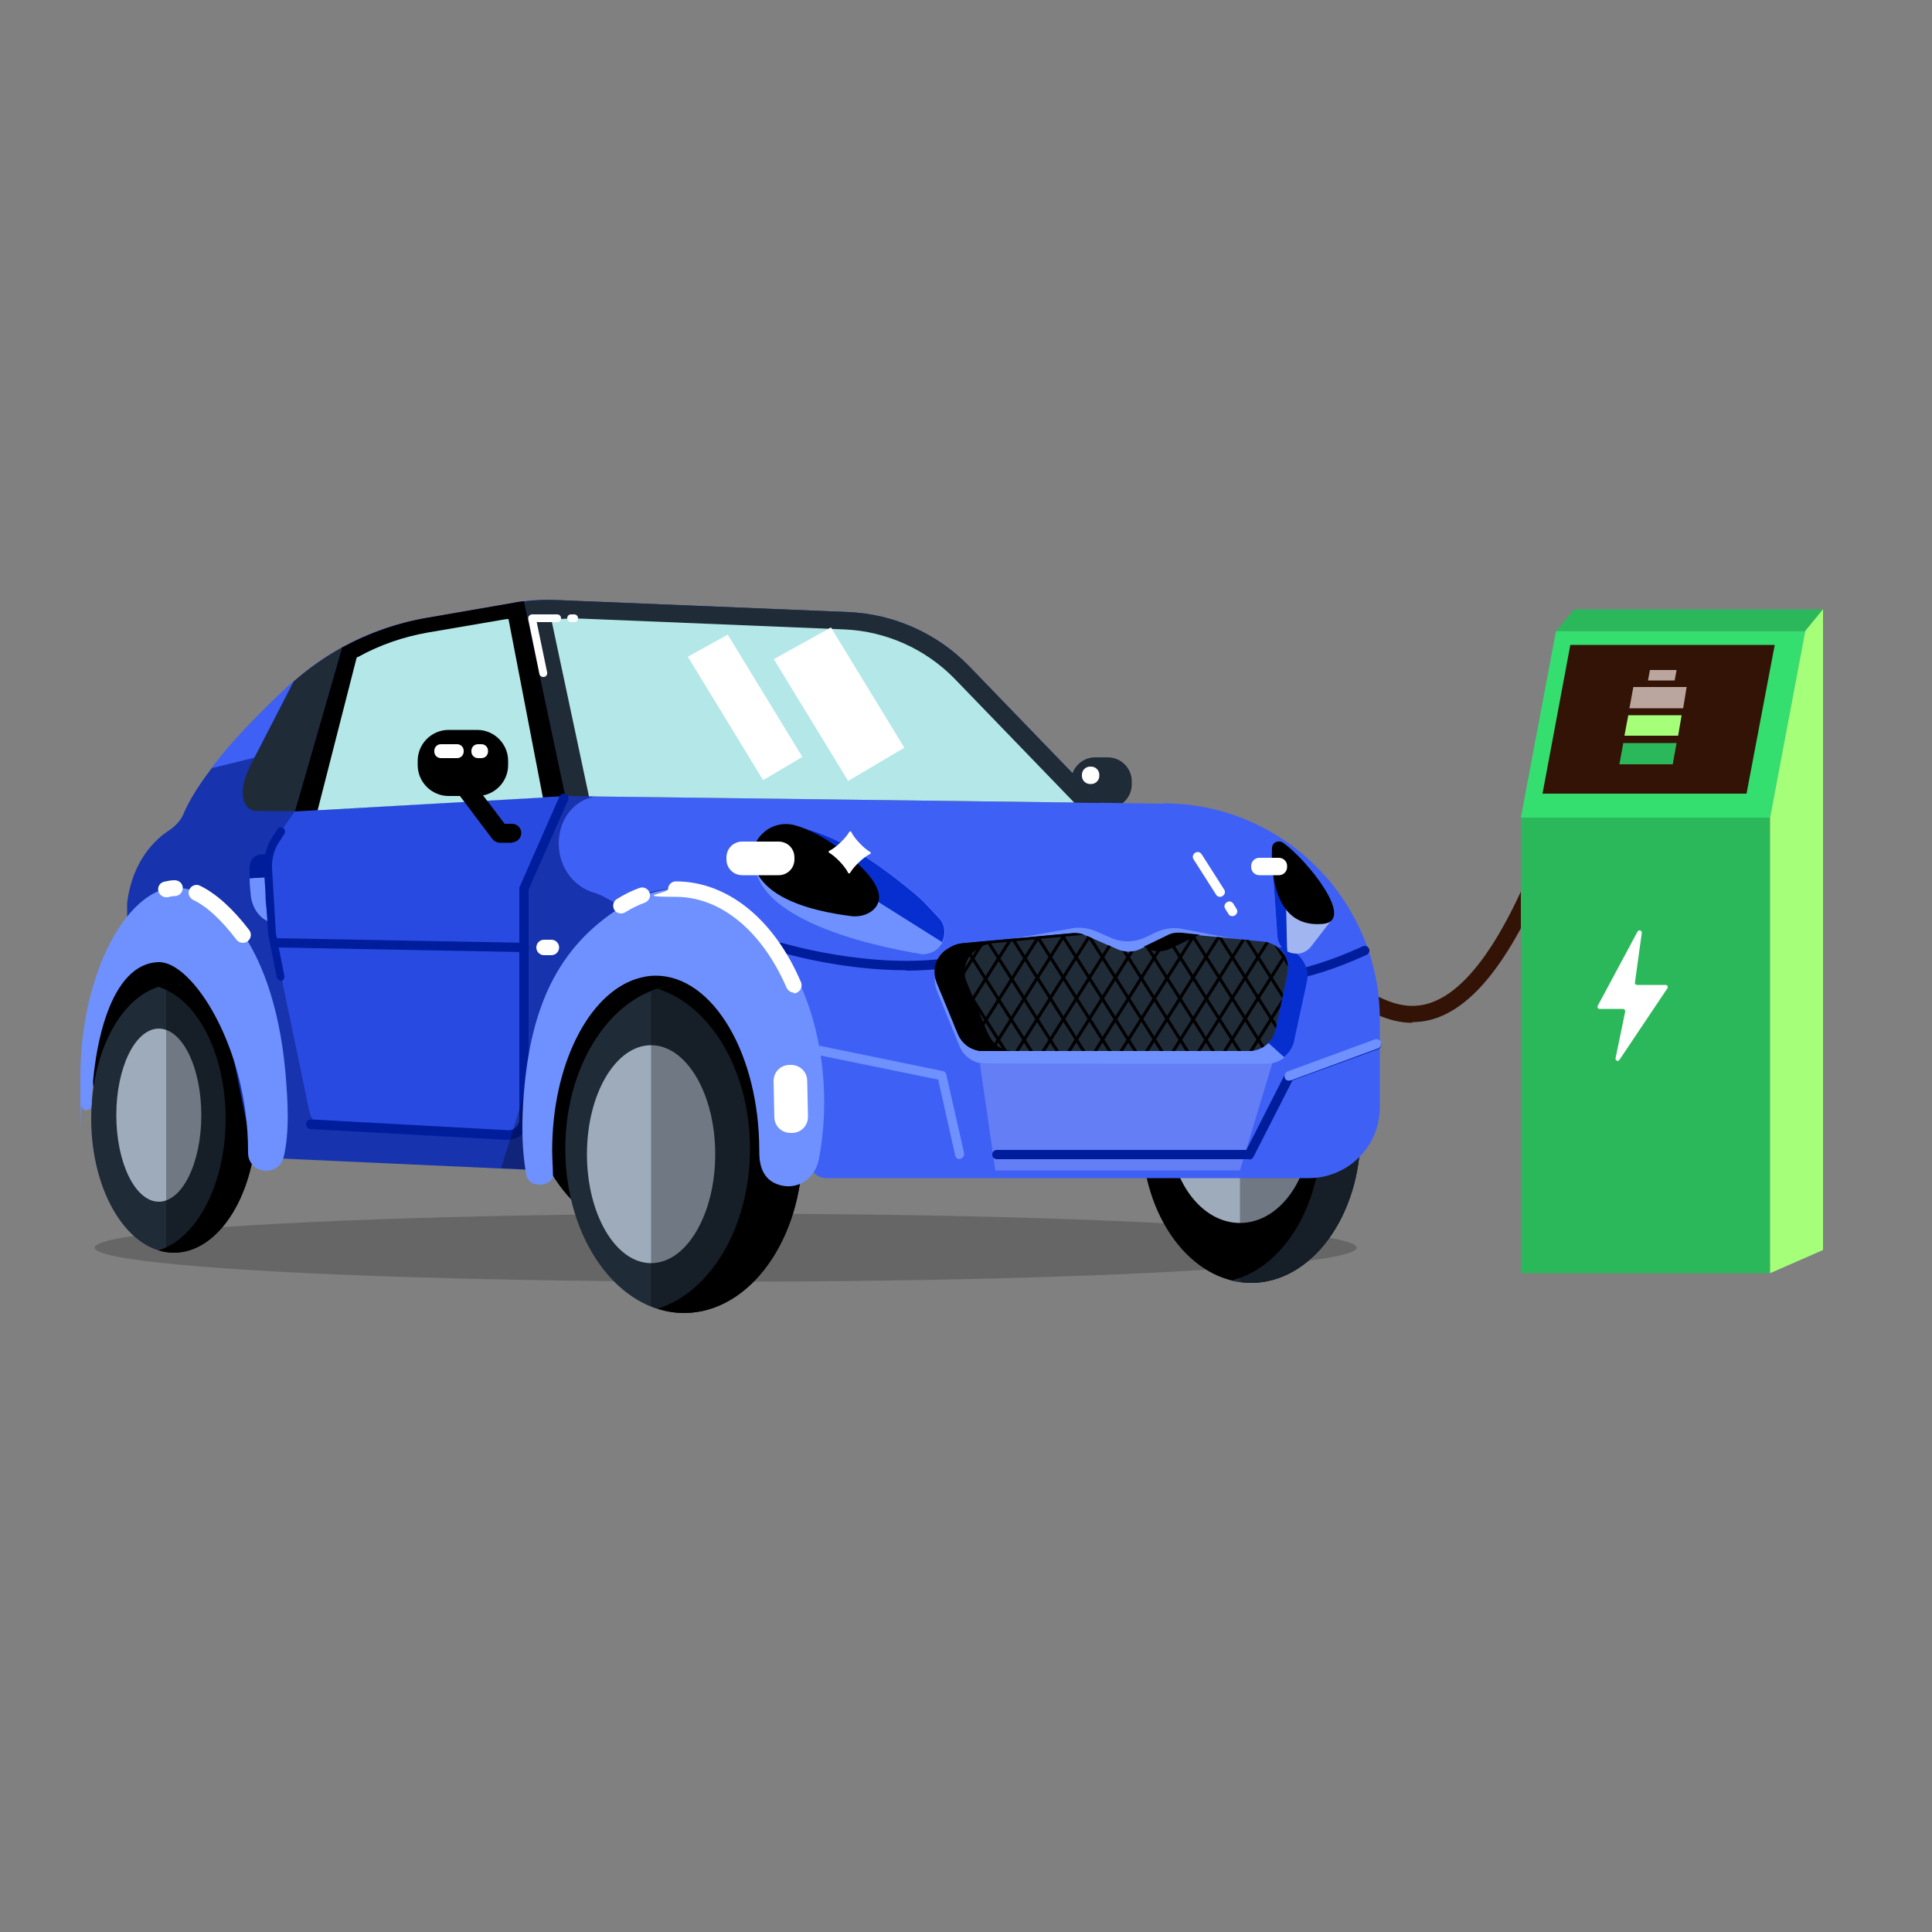 <?xml version="1.0" encoding="UTF-8"?>
<svg id="Layer_1" data-name="Layer 1" xmlns="http://www.w3.org/2000/svg" version="1.1" xmlns:xlink="http://www.w3.org/1999/xlink" viewBox="0 0 500 500">
  <rect x="0" y="0" width="500" height="500" fill="#808080" stroke="none"/>
  <defs>
    <style>
      .cls-1 {
        fill: #202b38;
      }

      .cls-1, .cls-2, .cls-3, .cls-4, .cls-5, .cls-6, .cls-7, .cls-8, .cls-9, .cls-10, .cls-11, .cls-12, .cls-13, .cls-14, .cls-15, .cls-16, .cls-17, .cls-18, .cls-19 {
        stroke-width: 0px;
      }

      .cls-2 {
        fill: #000;
      }

      .cls-3 {
        fill: #a5ff79;
      }

      .cls-4 {
        fill: #34df6f;
      }

      .cls-5 {
        fill: #1733ad;
      }

      .cls-20 {
        clip-path: url(#clippath-2);
      }

      .cls-6 {
        fill: #072ecf;
      }

      .cls-7 {
        fill: #b3e7e8;
      }

      .cls-8 {
        fill: #a1b5f0;
      }

      .cls-9 {
        fill: none;
      }

      .cls-10 {
        fill: #001d9c;
      }

      .cls-11 {
        fill: #3f60f5;
      }

      .cls-21 {
        clip-path: url(#clippath-1);
      }

      .cls-22 {
        opacity: .3;
      }

      .cls-12 {
        fill: #647ef5;
      }

      .cls-13 {
        fill: #6e91ff;
      }

      .cls-23 {
        clip-path: url(#clippath);
      }

      .cls-14 {
        fill: #2bb85b;
      }

      .cls-24 {
        clip-path: url(#clippath-3);
      }

      .cls-15 {
        fill: #284ae0;
      }

      .cls-16 {
        fill: #9eabba;
      }

      .cls-17 {
        fill: #baa69e;
      }

      .cls-18 {
        fill: #fff;
      }

      .cls-25 {
        opacity: .2;
      }

      .cls-19 {
        fill: #331306;
      }
    </style>
    <clipPath id="clippath">
      <path class="cls-9" d="M242.4,254.2l5.5,13.4c1.1,2.6,3.6,4.4,6.5,4.4h68.8c3.3,0,6.2-2.3,6.9-5.5l3.1-14.4c.4-2,0-4.1-1.3-5.7-1.2-1.5-2.9-2.5-4.9-2.7l-21.1-2.1c-1.3-.1-2.6,0-3.7.6l-7.1,3.4c-1.8.9-4,.9-5.8.1l-8.3-3.6c-1.1-.5-2.3-.7-3.4-.5l-28.4,2.6c-1.2.1-2.3.5-3.3,1.1l-.8.5c-2.8,1.8-3.9,5.4-2.6,8.5Z"/>
    </clipPath>
    <clipPath id="clippath-1">
      <path class="cls-9" d="M242.4,254.2l5.5,13.4c1.1,2.6,3.6,4.4,6.5,4.4h68.8c3.3,0,6.2-2.3,6.9-5.5l3.1-14.4c.4-2,0-4.1-1.3-5.7-1.2-1.5-2.9-2.5-4.9-2.7l-21.1-2.1c-1.3-.1-2.6,0-3.7.6l-7.1,3.4c-1.8.9-4,.9-5.8.1l-8.3-3.6c-1.1-.5-2.3-.7-3.4-.5l-28.4,2.6c-1.2.1-2.3.5-3.3,1.1l-.8.5c-2.8,1.8-3.9,5.4-2.6,8.5Z"/>
    </clipPath>
    <clipPath id="clippath-2">
      <path class="cls-9" d="M186.9,221.4l89.6-53-35.9-9.4c-8.6-2.2-17.7-1-25.4,3.3l-49.4,27.4c-1.9,1.1-3.7,2.3-5.4,3.6l26.5,28.1Z"/>
    </clipPath>
    <clipPath id="clippath-3">
      <path class="cls-9" d="M179.4,212.6l89.6-53-35.9-9.4c-8.6-2.2-17.7-1-25.4,3.3l-49.4,27.4c-1.9,1.1-3.7,2.3-5.4,3.6l26.5,28.1Z"/>
    </clipPath>
  </defs>
  <g id="OBJECTS">
    <g>
      <path class="cls-19" d="M365.5,264.7c-6.2,0-11.5-3.1-17.1-6.3-6.8-4-13.9-8.1-23.3-6.8-6,.8-11.8,3.7-17.3,8.6-.9.8-2.2.7-3-.2-.8-.9-.7-2.2.2-3,6.1-5.5,12.7-8.7,19.5-9.7,10.9-1.5,18.9,3.2,26.1,7.3,5.6,3.2,10.3,6,15.7,5.7,11.7-.6,23.2-16.2,34.1-46.3.4-1.1,1.6-1.7,2.7-1.3,1.1.4,1.7,1.6,1.3,2.7-11.7,32.3-24.1,48.4-37.9,49.1-.3,0-.7,0-1,0Z"/>
      <polygon class="cls-4" points="393.6 211.6 458.1 211.6 467.2 163.3 402.7 163.3 393.6 211.6"/>
      <rect class="cls-14" x="393.6" y="211.6" width="64.5" height="117.9"/>
      <polygon class="cls-3" points="467.2 163.3 471.8 157.7 471.8 281.8 467.2 289.2 467.2 163.3"/>
      <polygon class="cls-14" points="407.3 157.7 471.8 157.7 467.2 163.3 402.7 163.3 407.3 157.7"/>
      <polygon class="cls-3" points="458.1 329.5 471.8 323.5 471.8 157.7 467.2 163.3 458.1 211.6 458.1 329.5"/>
      <polygon class="cls-19" points="399.2 205.4 452 205.4 459.3 166.9 406.4 166.9 399.2 205.4"/>
      <path class="cls-18" d="M423.9,240.9l-10.4,19.4c-.2.4,0,.8.5.8h6c.4,0,.6.3.6.7l-2.5,12.1c-.1.6.7.9,1,.4l12.4-18.5c.3-.4,0-.9-.5-.9h-7.3c-.3,0-.6-.2-.6-.5l1.8-13c0-.6-.8-.9-1.1-.3Z"/>
      <g>
        <g>
          <polygon class="cls-17" points="435.6 183.3 436.5 177.8 422.7 177.8 421.7 183.3 435.6 183.3"/>
          <g>
            <polygon class="cls-3" points="434.3 190.4 435.2 185.1 421.4 185.1 420.4 190.4 434.3 190.4"/>
            <polygon class="cls-14" points="420.1 192.3 419.1 197.8 432.9 197.8 433.9 192.3 420.1 192.3"/>
          </g>
        </g>
        <polygon class="cls-17" points="433.4 176.1 433.9 173.4 427 173.4 426.5 176.1 433.4 176.1"/>
      </g>
    </g>
    <g class="cls-25">
      <ellipse class="cls-2" cx="187.8" cy="322.9" rx="163.3" ry="8.8"/>
    </g>
    <g>
      <g>
        <ellipse class="cls-2" cx="166.4" cy="276.6" rx="30.7" ry="42.5"/>
        <ellipse class="cls-2" cx="45" cy="272" rx="21.4" ry="39"/>
        <path class="cls-1" d="M286.7,209.2h-3.3c-3.4,0-6.2-2.8-6.2-6.2v-.8c0-3.4,2.8-6.2,6.2-6.2h3.3c3.4,0,6.2,2.8,6.2,6.2v.8c0,3.4-2.8,6.2-6.2,6.2Z"/>
        <ellipse class="cls-1" cx="177" cy="297.3" rx="30.7" ry="42.5"/>
        <path class="cls-2" d="M177,254.8c-2.3,0-4.6.4-6.8,1.1,13.7,4.3,23.9,21.2,23.9,41.4s-10.2,37.1-23.9,41.4c2.2.7,4.5,1.1,6.8,1.1,17,0,30.7-19,30.7-42.5s-13.8-42.5-30.7-42.5Z"/>
        <ellipse class="cls-1" cx="45" cy="289.5" rx="21.4" ry="34.7"/>
        <path class="cls-2" d="M45,254.8c-1.4,0-2.7.2-4,.6,9.9,3,17.4,17.1,17.4,34.1s-7.5,31.1-17.4,34.1c1.3.4,2.6.6,4,.6,11.8,0,21.4-15.5,21.4-34.7,0-19.1-9.6-34.7-21.4-34.7Z"/>
        <ellipse class="cls-16" cx="41.1" cy="288.6" rx="11" ry="22.4"/>
        <g class="cls-22">
          <path class="cls-2" d="M45,254.8c-.7,0-1.3,0-2,.2v69c.7,0,1.3.2,2,.2,11.8,0,21.4-15.5,21.4-34.7,0-19.1-9.6-34.7-21.4-34.7Z"/>
        </g>
        <ellipse class="cls-2" cx="323.8" cy="293.4" rx="28.3" ry="38.6"/>
        <path class="cls-1" d="M323.8,254.8c-1.8,0-3.5.2-5.1.6,13.2,3.3,23.2,19,23.2,38s-10,34.7-23.2,38c1.7.4,3.4.6,5.1.6,15.6,0,28.3-17.3,28.3-38.6,0-21.3-12.7-38.6-28.3-38.6Z"/>
        <ellipse class="cls-16" cx="320.9" cy="291.5" rx="18.3" ry="25"/>
        <g class="cls-22">
          <path class="cls-2" d="M323.8,254.8c-1,0-2,0-2.9.2v76.8c1,.1,1.9.2,2.9.2,15.6,0,28.3-17.3,28.3-38.6,0-21.3-12.7-38.6-28.3-38.6Z"/>
        </g>
        <path class="cls-5" d="M285,207.8l-34.3-35.5c-8.2-8.4-19.4-13.4-31.2-13.9l-75.2-3.1c-3.8-.2-7.6,0-11.4.7l-22.5,3.9c-13.6,2.3-26.2,8.6-36.2,18.1-10.3,9.7-22.3,22.3-26.7,32.6-.7,1.7-2,3.1-3.6,4.2-3.6,2.3-9.7,7.9-11,19v11.5l23.5,8.4,9.2,45.8,76.9,3.5-3.1-30.8,28.9-32.8,116.6-31.5Z"/>
        <g>
          <path class="cls-13" d="M64.6,227.3c0,1.7.2,3.2.3,4.4.2,2.2,1.2,4.3,2.8,5.7.4.4,1.2.8,1.7,1.1l-.6-4.9c-.2-1.6,0-4.4.3-6.6l-4.5.3Z"/>
          <path class="cls-10" d="M69.4,224.9l1.2-3.4s-6-2.1-6,3.3c0,.9,0,1.7,0,2.5l4.5-.3c.1-.8.2-1.5.3-2.1Z"/>
        </g>
        <path class="cls-15" d="M76.3,210l-5.2,7.4c-3.6,5.2-1.3,11.9-1.3,18.2h0c0,1.6.1,3.2.4,4.7l9.8,47.1c.2,1.1.7,2.2,1.5,3h0c1,1,2.3,1.7,3.7,1.8l47.9,1.6c1.4,0,2.6-1.1,2.6-2.5v-61.4c0-3.2,3.3-6.3,4-9.4l6.7-14.6-70,4Z"/>
        <ellipse class="cls-16" cx="168.5" cy="298.7" rx="16.6" ry="28.2"/>
        <g class="cls-22">
          <path class="cls-2" d="M177,254.8c-2.9,0-5.8.6-8.5,1.7v81.6c2.7,1.1,5.5,1.7,8.5,1.7,17,0,30.7-19,30.7-42.5s-13.8-42.5-30.7-42.5Z"/>
        </g>
        <path class="cls-11" d="M301.1,208l-144.3-2.1c-.3,0-.6,0-.9,0-13.4.6-15.4,19.7-3.2,24.8.5.2,1.1.3,1.6.5,2.5.9,3.9,2.2,6.4,3.1,0,0,0,0,0,0h0c4.4-2.8,9.2-4.3,14.2-4.3,20,0,36.3,24.1,36.3,53.8s-.6,10.9-1.6,15.9c-.6,2.7,1.5,5.2,4.3,5.2,24.9,0,124.8,0,124.8,0,10.2,0,18.4-8.2,18.4-18.4v-22.6c0-30.9-25.1-56-56-56Z"/>
        <path class="cls-13" d="M238,246.8c-10.3-1.7-51.7-9.7-40.9-30.8,0,0,8.8-10.4,39.6,15.2,1.2,1,2.3,2,3.3,3.1l3,3.2c2.3,2.5,1.9,6.4-.8,8.4h0c-1.2.8-2.7,1.2-4.1,1Z"/>
        <path class="cls-13" d="M45.2,229.6c-12.7.7-24.4,22.8-24.4,49.2s0,4.9.3,7.3c.1,1.6,2.5,1.6,2.6,0,.4-15.3,4.8-36.8,17.4-37.1,8.6-.2,23.1,21.9,23.1,49v.3c0,5.5,7.8,6.5,9.2,1.2,1.6-6.6,1.1-14.9.4-22.7-3.3-34.1-18.8-47.6-28.4-47Z"/>
        <path class="cls-1" d="M146.3,206l138.7,1.8-34.3-35.5c-8.2-8.4-19.4-13.4-31.2-13.9l-75.2-3.1c-2.9-.1-5.8,0-8.7.4l10.7,50.4Z"/>
        <path class="cls-2" d="M133,156l-22.5,3.9c-7.6,1.3-14.9,3.9-21.6,7.5h-.2c0,.1-.1.2-.2.2l-12.2,42.4,70-4-10.7-50.4c-.9.1-1.8.2-2.7.4Z"/>
        <path class="cls-13" d="M329.5,226.5l1.1,15.9c.1,1.7,1.2,3.2,2.7,4h0c2.1,1,4.6.4,6-1.4l5.1-6.6-14.9-11.9Z"/>
        <path class="cls-13" d="M252.4,244.6l24.3-4.2c2.3-.6,4.7-.3,6.9.6l3.9,1.7c2.9,1.3,6.2,1.2,9.1-.2l2.5-1.2c2.3-1.1,4.9-1.4,7.4-.8l20.6,4-59.5,14.2-15.1-14.1Z"/>
        <polygon class="cls-12" points="253.6 275.3 257.6 302.9 320.9 302.9 329.3 275.1 253.6 275.3"/>
        <path class="cls-10" d="M334.9,253.4c-.6,0-1.1-.5-1.2-1.1,0-.7.4-1.3,1.1-1.3,0,0,6.2-.8,17.9-6.1.6-.3,1.3,0,1.6.6.3.6,0,1.3-.6,1.6-12.1,5.5-18.4,6.2-18.6,6.3,0,0,0,0-.1,0Z"/>
        <g>
          <path class="cls-13" d="M323.2,272h-68.8c-2.9,0-5.4-1.7-6.5-4.4l-5.5-13.4c-.2-.5-.4-1.1-.4-1.6-.2,1.3,0,2.6.5,3.9l5.8,14.2c1.1,2.8,3.8,4.6,6.9,4.6h72.6c1.7,0,3.3-.6,4.6-1.6l-4.1-3.7c-1.3,1.3-3,2-4.9,2Z"/>
          <path class="cls-6" d="M334.9,269.4l3.3-15.2c.5-2.1,0-4.3-1.4-6.1-1.2-1.6-3.1-2.7-5.1-2.9h-.9c.4.2.8.6,1.1,1,1.2,1.6,1.7,3.7,1.3,5.7l-3.1,14.4c-.3,1.4-1,2.6-1.9,3.5l4.1,3.7c1.3-1,2.3-2.5,2.7-4.3Z"/>
        </g>
        <g>
          <path class="cls-13" d="M197.1,216c-10.8,21.1,30.6,29.1,40.9,30.8,1.4.2,2.9-.1,4.1-1,.8-.5,1.3-1.2,1.7-2l-45.6-28.7c-.8.5-1.2.9-1.2.9Z"/>
          <path class="cls-6" d="M242.9,237.5l-3-3.2c-1-1.1-2.1-2.1-3.3-3.1-24.6-20.5-35.2-17.9-38.4-16.1l45.6,28.7c1-2,.8-4.6-.9-6.3Z"/>
        </g>
        <path class="cls-2" d="M195.1,223.9c1.5,5.2,7.4,10.9,25.2,13.2,1.9.2,3.8-.2,5.3-1.3,2.5-1.9,4.1-6-5.7-14.1-5.8-4.8-10.5-7.1-14.1-8.1-6.4-1.8-12.5,3.9-10.7,10.3Z"/>
        <g>
          <path class="cls-8" d="M331.9,228.4l.8,3.1.4,14.7c0,0,.1,0,.2.1,2.1,1,4.6.4,6-1.4l5.1-6.6-12.5-10Z"/>
          <path class="cls-6" d="M331.9,228.4l-2.4-1.9,1.1,15.9c.1,1.6,1.1,3.1,2.5,3.9l-.4-17.7h-.8Z"/>
        </g>
        <path class="cls-2" d="M332.2,218.2c-1.2-.9-2.9-.3-3,1.2-.3,6.5.6,20.9,13.2,19.7,8.5-.8-4-16.4-10.2-20.9Z"/>
        <path class="cls-7" d="M129.4,160.5l-18.7,3.2c-6.3,1.1-12.4,3.2-18,6.3h-.2c0,.1-.1.2-.2.2l-10.1,39.5,58.3-3.3-8.9-46.2c-.7,0-1.5.2-2.2.3Z"/>
        <path class="cls-2" d="M123.5,206h-7.4c-4.4,0-8-3.6-8-8v-1.1c0-4.4,3.6-8,8-8h7.4c4.4,0,8,3.6,8,8v1.1c0,4.4-3.6,8-8,8Z"/>
        <path class="cls-2" d="M132.5,218.1h-3.1c-.8,0-1.5-.4-2-1l-8.6-11.4c-.8-1.1-.6-2.6.5-3.4,1.1-.8,2.6-.6,3.4.5l7.9,10.4h1.9c1.4,0,2.4,1.1,2.4,2.4,0,1.3-1.1,2.4-2.4,2.4Z"/>
        <path class="cls-7" d="M152.3,206.1l125.7,1.6-31.1-32.2c-7.5-7.6-17.6-12.1-28.2-12.6l-68.1-2.8c-2.6-.1-5.3,0-7.9.3l9.7,45.6Z"/>
        <path class="cls-18" d="M201.5,226.5h-9.4c-2.3,0-4.1-1.8-4.1-4.1v-.5c0-2.3,1.8-4.1,4.1-4.1h9.4c2.3,0,4.1,1.8,4.1,4.1v.5c0,2.3-1.8,4.1-4.1,4.1Z"/>
        <path class="cls-18" d="M331,226.5h-5.1c-1.1,0-2.1-.9-2.1-2.1v-.3c0-1.1.9-2.1,2.1-2.1h5.1c1.1,0,2.1.9,2.1,2.1v.3c0,1.1-.9,2.1-2.1,2.1Z"/>
        <path class="cls-18" d="M118.3,196.2h-4.2c-.9,0-1.7-.7-1.7-1.7v-.2c0-.9.7-1.7,1.7-1.7h4.2c.9,0,1.7.7,1.7,1.7v.2c0,.9-.7,1.7-1.7,1.7Z"/>
        <path class="cls-18" d="M124.6,196.2h-.9c-.9,0-1.7-.7-1.7-1.7v-.2c0-.9.7-1.7,1.7-1.7h.9c.9,0,1.7.7,1.7,1.7v.2c0,.9-.7,1.7-1.7,1.7Z"/>
        <path class="cls-18" d="M282.4,202.9h-.3c-1.1,0-2.1-.9-2.1-2.1v-.3c0-1.1.9-2.1,2.1-2.1h.3c1.1,0,2.1.9,2.1,2.1v.3c0,1.1-.9,2.1-2.1,2.1Z"/>
        <path class="cls-10" d="M135.7,246.4h0l-64.1-1.2c-.7,0-1.2-.6-1.2-1.2s.6-1.2,1.2-1.2l64.1,1.2c.7,0,1.2.6,1.2,1.2,0,.7-.6,1.2-1.2,1.2Z"/>
        <path class="cls-1" d="M88.5,167.6c-4.4,2.5-8.6,5.4-12.5,8.8l-11.4,22.1c-3.7,7.7-1,11.4,1.8,11.4h9.9c0,.1,12.2-42.2,12.2-42.2Z"/>
        <g>
          <path class="cls-18" d="M43,232.2c-.9,0-1.7-.6-2-1.5-.3-1.1.3-2.2,1.4-2.5.9-.2,1.8-.4,2.8-.4,1.2,0,2.1.9,2.1,2,0,1.1-.9,2.1-2,2.1-.6,0-1.2.1-1.8.3-.2,0-.4,0-.5,0Z"/>
          <path class="cls-18" d="M62.8,244c-.6,0-1.2-.3-1.6-.8-3.8-5-7.6-8.6-11.2-10.3-1-.5-1.5-1.7-1-2.7.5-1,1.7-1.5,2.7-1,4.2,2,8.6,6,12.8,11.5.7.9.5,2.2-.4,2.9-.4.3-.8.4-1.2.4Z"/>
        </g>
        <path class="cls-10" d="M131.7,295c0,0-.2,0-.3,0l-51-2.8c-.7,0-1.2-.6-1.2-1.3,0-.7.6-1.2,1.3-1.2l51,2.8c.8,0,1.5-.2,2-.8.6-.5.9-1.2.9-2v-60l10.4-23.6c.3-.6,1-.9,1.6-.6.6.3.9,1,.6,1.6l-10.2,23.1v59.5c0,1.4-.6,2.8-1.6,3.8-1,.9-2.2,1.4-3.6,1.4Z"/>
        <path class="cls-10" d="M322.6,300h-64.6c-.7,0-1.2-.5-1.2-1.2s.5-1.2,1.2-1.2h64.6c.7,0,1.2.5,1.2,1.2,0,.7-.5,1.2-1.2,1.2Z"/>
        <path class="cls-10" d="M234.5,251.1c-17.3,0-32.7-4.7-32.9-4.8-.6-.2-1-.9-.8-1.5.2-.6.9-1,1.5-.8.2,0,21.6,6.6,42,4.1.7,0,1.3.4,1.4,1.1,0,.7-.4,1.3-1.1,1.4-3.4.4-6.8.6-10.1.6Z"/>
        <path class="cls-1" d="M242.4,254.2l5.5,13.4c1.1,2.6,3.6,4.4,6.5,4.4h68.8c3.3,0,6.2-2.3,6.9-5.5l3.1-14.4c.4-2,0-4.1-1.3-5.7h0c-1.2-1.5-2.9-2.5-4.9-2.7l-21.1-2.1c-1.3-.1-2.6,0-3.7.6l-7.1,3.4c-1.8.9-4,.9-5.8.1l-8.3-3.6c-1.1-.5-2.3-.7-3.4-.6l-28.4,2.6c-1.2.1-2.3.5-3.3,1.1l-.8.5c-2.8,1.8-3.9,5.4-2.6,8.5Z"/>
        <g>
          <g class="cls-23">
            <g>
              <rect class="cls-2" x="193.8" y="238" width="101" height=".8" transform="translate(-87.7 317.6) rotate(-57.7)"/>
              <rect class="cls-2" x="200.6" y="238" width="101" height=".8" transform="translate(-84.6 323.3) rotate(-57.7)"/>
              <rect class="cls-2" x="207.3" y="238" width="101" height=".8" transform="translate(-81.5 329) rotate(-57.7)"/>
              <rect class="cls-2" x="214" y="238" width="101" height=".8" transform="translate(-78.4 334.7) rotate(-57.7)"/>
              <rect class="cls-2" x="220.7" y="238" width="101" height=".8" transform="translate(-75.2 340.4) rotate(-57.7)"/>
              <rect class="cls-2" x="227.5" y="238" width="101" height=".8" transform="translate(-72 346.3) rotate(-57.8)"/>
              <rect class="cls-2" x="234.2" y="238" width="101" height=".8" transform="translate(-68.9 352) rotate(-57.8)"/>
              <rect class="cls-2" x="240.9" y="238" width="101" height=".8" transform="translate(-65.7 357.7) rotate(-57.8)"/>
              <rect class="cls-2" x="247.7" y="238" width="101" height=".8" transform="translate(-62.6 363.4) rotate(-57.8)"/>
              <rect class="cls-2" x="254.4" y="238" width="101" height=".8" transform="translate(-59.4 369.1) rotate(-57.8)"/>
              <rect class="cls-2" x="261.1" y="238" width="101" height=".8" transform="translate(-56.3 374.8) rotate(-57.8)"/>
              <rect class="cls-2" x="267.8" y="238" width="101" height=".8" transform="translate(-53.2 380.4) rotate(-57.8)"/>
              <rect class="cls-2" x="274.6" y="238" width="101" height=".8" transform="translate(-50 386.2) rotate(-57.8)"/>
              <rect class="cls-2" x="281.3" y="238" width="101" height=".8" transform="translate(-46.9 391.8) rotate(-57.8)"/>
              <rect class="cls-2" x="288" y="238" width="101" height=".8" transform="translate(-43.8 397.5) rotate(-57.8)"/>
              <rect class="cls-2" x="294.7" y="238" width="101" height=".8" transform="translate(-40.6 403.2) rotate(-57.8)"/>
            </g>
          </g>
          <g class="cls-21">
            <g>
              <rect class="cls-2" x="334.7" y="191.1" width=".8" height="101" transform="translate(-77.2 216.3) rotate(-32.3)"/>
              <rect class="cls-2" x="327.9" y="191.1" width=".8" height="101" transform="translate(-78.3 212.7) rotate(-32.3)"/>
              <rect class="cls-2" x="321.2" y="191.1" width=".8" height="101" transform="translate(-79.3 209.1) rotate(-32.3)"/>
              <rect class="cls-2" x="314.5" y="191.1" width=".8" height="101" transform="translate(-80.3 205.5) rotate(-32.3)"/>
              <rect class="cls-2" x="307.8" y="191.1" width=".8" height="101" transform="translate(-81.4 201.9) rotate(-32.3)"/>
              <rect class="cls-2" x="301" y="191.1" width=".8" height="101" transform="translate(-82.4 198.3) rotate(-32.3)"/>
              <rect class="cls-2" x="294.3" y="191.1" width=".8" height="101" transform="translate(-83.5 194.8) rotate(-32.3)"/>
              <rect class="cls-2" x="287.6" y="191.1" width=".8" height="101" transform="translate(-84.5 191.2) rotate(-32.3)"/>
              <rect class="cls-2" x="280.9" y="191.1" width=".8" height="101" transform="translate(-85.5 187.6) rotate(-32.3)"/>
              <rect class="cls-2" x="274.1" y="191.1" width=".8" height="101" transform="translate(-86.6 183.9) rotate(-32.3)"/>
              <rect class="cls-2" x="267.4" y="191.1" width=".8" height="101" transform="translate(-87.6 180.3) rotate(-32.3)"/>
              <rect class="cls-2" x="260.7" y="191.1" width=".8" height="101" transform="translate(-88.7 176.7) rotate(-32.3)"/>
              <rect class="cls-2" x="253.9" y="191.1" width=".8" height="101" transform="translate(-89.7 173.2) rotate(-32.3)"/>
              <rect class="cls-2" x="247.2" y="191.1" width=".8" height="101" transform="translate(-90.8 169.6) rotate(-32.3)"/>
              <rect class="cls-2" x="240.5" y="191.1" width=".8" height="101" transform="translate(-91.8 166) rotate(-32.3)"/>
              <rect class="cls-2" x="233.8" y="191.1" width=".8" height="101" transform="translate(-92.8 162.4) rotate(-32.3)"/>
            </g>
          </g>
        </g>
        <g>
          <path class="cls-2" d="M297.1,245.6c1.9.8,4,.8,5.8-.1l7.1-3.4c.1,0,.3-.1.5-.2l-4.6-.5c-1.3-.1-2.6,0-3.7.6l-6.2,3,1.2.5Z"/>
          <path class="cls-2" d="M255.7,267.6l-5.5-13.4c-1.3-3.1-.2-6.6,2.6-8.5l.8-.5c1-.6,2.1-1,3.3-1.1l23.7-2.2c-1-.4-2.1-.5-3.1-.4l-28.4,2.6c-1.2.1-2.3.5-3.3,1.1l-.8.5c-2.8,1.8-3.9,5.4-2.6,8.5l5.5,13.4c1.1,2.6,3.6,4.4,6.5,4.4h7.9c-2.9,0-5.4-1.7-6.5-4.4Z"/>
        </g>
        <g>
          <g class="cls-20">
            <rect class="cls-18" x="200" y="112.1" width="16.9" height="111.7" transform="translate(-57 133) rotate(-31.4)"/>
          </g>
          <g class="cls-24">
            <rect class="cls-18" x="183.2" y="121.2" width="11.8" height="111.7" transform="translate(-64.5 124.3) rotate(-31.4)"/>
          </g>
        </g>
        <path class="cls-13" d="M248.4,300c-.6,0-1.1-.4-1.2-1l-4.4-19.6-30.8-6.3c-.7-.1-1.1-.8-1-1.4.1-.7.8-1.1,1.4-1l31.6,6.5c.5,0,.8.5.9.9l4.6,20.3c.1.7-.3,1.3-.9,1.5,0,0-.2,0-.3,0Z"/>
        <path class="cls-10" d="M323.3,300c-.2,0-.4,0-.6-.1-.6-.3-.8-1-.5-1.6l10.3-20.2c.1-.3.4-.5.7-.6l22.6-8.3c.6-.2,1.3,0,1.6.7.2.6,0,1.3-.7,1.6l-22.2,8.1-10.1,19.8c-.2.4-.6.7-1.1.7Z"/>
        <path class="cls-13" d="M333.6,279.7c-.5,0-1-.3-1.1-.8-.2-.6,0-1.3.7-1.6l22.6-8.3c.6-.2,1.3,0,1.6.7.2.6,0,1.3-.7,1.6l-22.6,8.3c-.1,0-.3,0-.4,0Z"/>
        <path class="cls-18" d="M148.6,161h-.8c-.5,0-1-.4-1-1s.4-1,1-1h.8c.5,0,1,.4,1,1s-.4,1-1,1Z"/>
        <path class="cls-18" d="M140.6,175.2c-.5,0-.9-.3-1-.8l-2.9-14.2c0-.3,0-.6.2-.8.2-.2.5-.4.8-.4h6.5c.5,0,1,.4,1,1s-.4,1-1,1h-5.3l2.7,13c.1.5-.2,1.1-.8,1.2,0,0-.1,0-.2,0Z"/>
        <path class="cls-11" d="M54.8,198.8l11-2.7c1.3-2.4,9.2-17.9,10.2-19.8,0-.2-15.2,13.8-21.2,22.5Z"/>
        <path class="cls-18" d="M315.7,232.1c-.4,0-.8-.2-1-.6l-5.8-9.1c-.4-.6-.2-1.3.4-1.7.6-.4,1.3-.2,1.7.4l5.8,9.1c.4.6.2,1.3-.4,1.7-.2.1-.4.2-.7.2Z"/>
        <path class="cls-18" d="M318.9,237.1c-.4,0-.8-.2-1-.6l-.8-1.3c-.4-.6-.2-1.3.4-1.7.6-.4,1.3-.2,1.7.4l.8,1.3c.4.6.2,1.3-.4,1.7-.2.1-.4.2-.7.2Z"/>
        <path class="cls-18" d="M142.7,247.2h-1.9c-1.1,0-2-.9-2-2s.9-2,2-2h1.9c1.1,0,2,.9,2,2s-.9,2-2,2Z"/>
        <g class="cls-22">
          <polygon class="cls-2" points="146.6 248.1 129.7 302.3 141.5 302.8 146.6 248.1"/>
        </g>
        <path class="cls-13" d="M175.9,230c-5.2,0-10.1,1.7-14.6,4.4-17.5,10.7-24.4,27.3-25.9,50.9-.4,6.7-.3,12.6.8,18.7.7,3.9,7.1,3,6.9,0,0-2-.2-4.1-.2-6.2,0-22.2,9.4-40.6,21.9-44.5,1.6-.5,3.2-.8,4.9-.8,14.8,0,26.8,20.3,26.8,45.3h0c0,2,0,7,4.7,8.7,4.9,1.8,9.7-1.3,10.7-6.4.9-4.7,1.4-9.7,1.4-14.8,0-30.5-16.7-55.2-37.2-55.2Z"/>
        <path class="cls-18" d="M200.4,289.2l-.2-9.4c0-2.3,1.7-4.1,4-4.2h.5c2.3,0,4.1,1.7,4.2,4l.2,9.4c0,2.3-1.7,4.1-4,4.2h-.5c-2.3,0-4.1-1.7-4.2-4Z"/>
        <g>
          <path class="cls-18" d="M160.7,236.4c-.7,0-1.3-.3-1.7-.9-.6-1-.3-2.2.6-2.8,1.9-1.2,3.9-2.2,5.9-2.9,1.1-.4,2.2.2,2.6,1.2.4,1.1-.2,2.2-1.2,2.6-1.7.6-3.5,1.5-5.1,2.5-.3.2-.7.3-1.1.3Z"/>
          <path class="cls-18" d="M205.5,256.9c-.8,0-1.5-.5-1.9-1.2-6.4-14.8-17.1-23.6-28.7-23.6s-2-.9-2-2,.9-2,2-2c13.3,0,25.4,9.7,32.4,26.1.4,1,0,2.2-1.1,2.7-.3.1-.5.2-.8.2Z"/>
        </g>
        <path class="cls-10" d="M72.6,253.7c-.5,0-.9-.4-1-.9l-2.2-11.1s0,0,0-.1l-1.1-16.7c-.2-2.9.6-5.8,2.2-8.3l1.3-2c.3-.5,1-.6,1.5-.3.5.3.6,1,.3,1.5l-1.3,2c-1.4,2-2,4.5-1.9,7l1,16.7,2.2,11.1c.1.6-.3,1.1-.8,1.3,0,0-.1,0-.2,0Z"/>
      </g>
      <path class="cls-18" d="M219.5,225.9c-.8-1.7-3.3-4.3-4.9-5.2-.2-.1-.2-.4,0-.5,1.7-.8,4.3-3.3,5.2-4.9.1-.2.4-.2.5,0,.8,1.7,3.3,4.3,4.9,5.2.2.1.2.4,0,.5-1.7.8-4.3,3.3-5.2,4.9-.1.2-.4.2-.5,0Z"/>
    </g>
  </g>
</svg>
